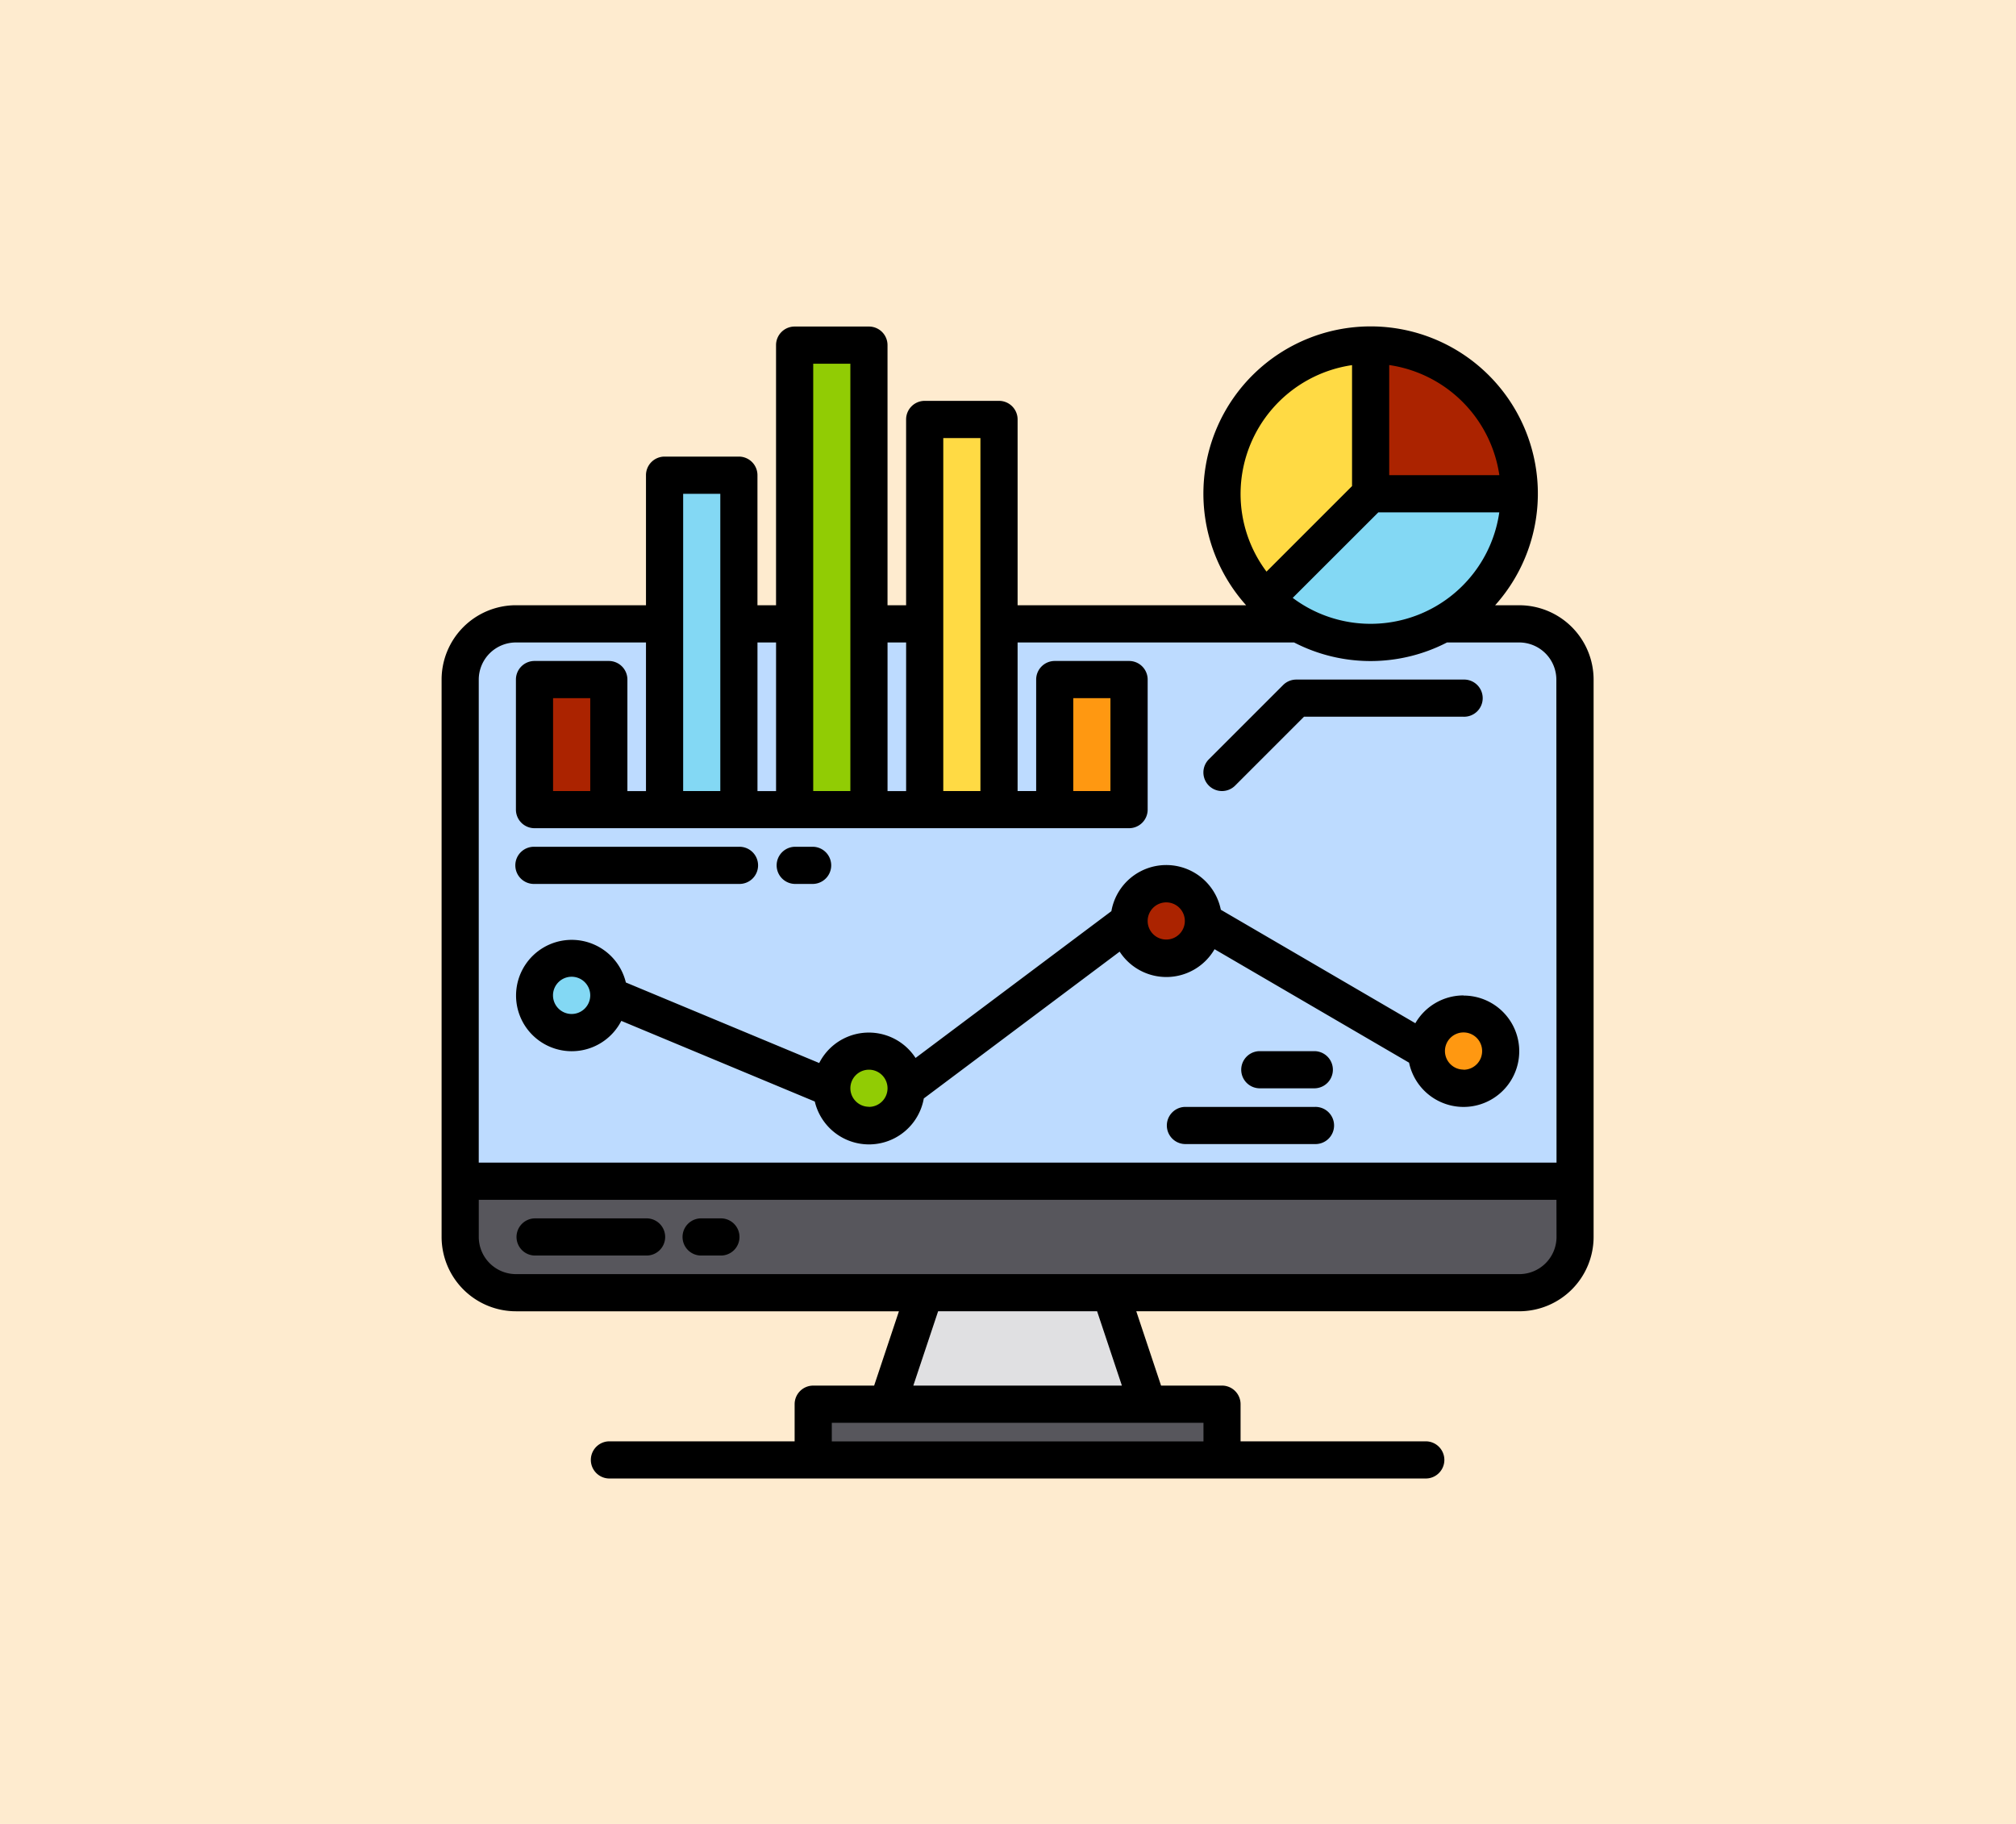 <svg xmlns="http://www.w3.org/2000/svg" width="105" height="95" viewBox="0 0 105 95">
  <g id="img12" transform="translate(-495.282 -3543)">
    <rect id="Rectángulo_408143" data-name="Rectángulo 408143" width="105" height="95" transform="translate(495.282 3543)" fill="#feebcf"/>
    <g id="img12-2" data-name="img12" transform="translate(510.282 3552.063)">
      <g id="Grupo_1118727" data-name="Grupo 1118727" transform="translate(8.968 8.913)">
        <path id="Trazado_908060" data-name="Trazado 908060" d="M74.065,376v2.9a2.9,2.9,0,0,1-2.9,2.9H18.9a2.9,2.9,0,0,1-2.9-2.9V376Z" transform="translate(-16 -332.452)" fill="#57565c"/>
        <path id="Trazado_908061" data-name="Trazado 908061" d="M74.065,138.9v26.129H16V138.9a2.9,2.9,0,0,1,2.9-2.9H71.161A2.9,2.9,0,0,1,74.065,138.9Z" transform="translate(-16 -121.484)" fill="#bddbff"/>
        <path id="Trazado_908062" data-name="Trazado 908062" d="M213.548,429.806H200L201.935,424h9.677Z" transform="translate(-177.742 -374.645)" fill="#e0e0e2"/>
        <path id="Trazado_908063" data-name="Trazado 908063" d="M168,472h21.29v2.9H168Z" transform="translate(-149.613 -416.839)" fill="#57565c"/>
        <path id="Trazado_908064" data-name="Trazado 908064" d="M48,160h3.871v6.774H48Z" transform="translate(-44.129 -142.581)" fill="#ab2300"/>
        <path id="Trazado_908065" data-name="Trazado 908065" d="M272,160h3.871v6.774H272Z" transform="translate(-241.032 -142.581)" fill="#ff9811"/>
        <path id="Trazado_908066" data-name="Trazado 908066" d="M104,72h3.871V89.419H104Z" transform="translate(-93.355 -65.226)" fill="#83d8f4"/>
        <path id="Trazado_908067" data-name="Trazado 908067" d="M160,16h3.871V40.194H160Z" transform="translate(-142.581 -16)" fill="#91cc04"/>
        <path id="Trazado_908068" data-name="Trazado 908068" d="M216,48h3.871V68.323H216Z" transform="translate(-191.806 -44.129)" fill="#ffda44"/>
        <circle id="Elipse_11655" data-name="Elipse 11655" cx="1.935" cy="1.935" r="1.935" transform="translate(3.871 31.935)" fill="#83d8f4"/>
        <circle id="Elipse_11656" data-name="Elipse 11656" cx="1.935" cy="1.935" r="1.935" transform="translate(19.355 36.774)" fill="#91cc04"/>
        <circle id="Elipse_11657" data-name="Elipse 11657" cx="1.935" cy="1.935" r="1.935" transform="translate(34.839 28.065)" fill="#ab2300"/>
        <circle id="Elipse_11658" data-name="Elipse 11658" cx="1.935" cy="1.935" r="1.935" transform="translate(50.323 34.839)" fill="#ff9811"/>
        <g id="Grupo_1118726" data-name="Grupo 1118726" transform="translate(7.742 30)">
          <path id="Trazado_908069" data-name="Trazado 908069" d="M80,296l11.613,4.839" transform="translate(-80 -292.129)" fill="#e0e0e2"/>
          <path id="Trazado_908070" data-name="Trazado 908070" d="M208,272.71,219.613,264" transform="translate(-192.516 -264)" fill="#e0e0e2"/>
          <path id="Trazado_908071" data-name="Trazado 908071" d="M336,264l11.613,6.774" transform="translate(-305.032 -264)" fill="#e0e0e2"/>
        </g>
        <path id="Trazado_908072" data-name="Trazado 908072" d="M375.957,80a7.743,7.743,0,0,1-13.217,5.475L368.215,80Z" transform="translate(-320.796 -72.258)" fill="#83d8f4"/>
        <path id="Trazado_908073" data-name="Trazado 908073" d="M351.74,16v7.742l-5.475,5.475A7.743,7.743,0,0,1,351.74,16Z" transform="translate(-304.321 -16)" fill="#ffda44"/>
        <path id="Trazado_908074" data-name="Trazado 908074" d="M415.742,23.742H408V16A7.742,7.742,0,0,1,415.742,23.742Z" transform="translate(-360.581 -16)" fill="#ab2300"/>
      </g>
      <g id="Grupo_1118728" data-name="Grupo 1118728" transform="translate(8 7.938)">
        <path id="Trazado_908075" data-name="Trazado 908075" d="M64.129,22.462H62.872a8.71,8.71,0,1,0-12.97,0H38V12.784a.968.968,0,0,0-.968-.968H33.161a.968.968,0,0,0-.968.968v9.677h-.968V8.913a.968.968,0,0,0-.968-.968H26.387a.968.968,0,0,0-.968.968V22.462h-.968V15.687a.968.968,0,0,0-.968-.968H19.613a.968.968,0,0,0-.968.968v6.774H11.871A3.875,3.875,0,0,0,8,26.332V55.365a3.875,3.875,0,0,0,3.871,3.871H31.819l-1.291,3.871H27.355a.968.968,0,0,0-.968.968V66.01H16.71a.968.968,0,0,0,0,1.935H59.29a.968.968,0,0,0,0-1.935H49.613V64.074a.968.968,0,0,0-.968-.968H45.472l-1.291-3.871H64.129A3.875,3.875,0,0,0,68,55.365V26.332A3.875,3.875,0,0,0,64.129,22.462ZM57.355,9.951a6.788,6.788,0,0,1,5.736,5.736H57.355Zm-.567,7.672h6.3a6.77,6.77,0,0,1-10.759,4.455Zm-7.175-.968a6.785,6.785,0,0,1,5.806-6.7v6.3L50.964,20.71A6.739,6.739,0,0,1,49.613,16.655Zm-15.484-2.9h1.935V32.139H34.129ZM31.226,24.4h.968v7.742h-.968ZM27.355,9.881H29.29V32.139H27.355ZM24.452,24.4h.968v7.742h-.968Zm-3.871-7.742h1.935V32.139H20.581Zm27.1,48.387v.968H28.323v-.968ZM32.569,63.107l1.291-3.871h8.281l1.291,3.871Zm33.5-7.742A1.938,1.938,0,0,1,64.129,57.3H11.871a1.938,1.938,0,0,1-1.935-1.935V53.429H66.065Zm0-3.871H9.935V26.332A1.938,1.938,0,0,1,11.871,24.4h6.774v7.742h-.968V26.332a.968.968,0,0,0-.968-.968H12.839a.968.968,0,0,0-.968.968v6.774a.968.968,0,0,0,.968.968H43.806a.968.968,0,0,0,.968-.968V26.332a.968.968,0,0,0-.968-.968H39.935a.968.968,0,0,0-.968.968v5.806H38V24.4H52.4a8.677,8.677,0,0,0,7.965,0h3.76a1.938,1.938,0,0,1,1.935,1.935ZM15.742,27.3v4.839H13.806V27.3ZM40.9,32.139V27.3h1.935v4.839Z" transform="translate(-8 -7.938)"/>
        <path id="Trazado_908076" data-name="Trazado 908076" d="M46.774,392H40.968a.968.968,0,0,0,0,1.935h5.806a.968.968,0,1,0,0-1.935Z" transform="translate(-36.129 -345.541)"/>
        <path id="Trazado_908077" data-name="Trazado 908077" d="M113.935,392h-.968a.968.968,0,1,0,0,1.935h.968a.968.968,0,1,0,0-1.935Z" transform="translate(-99.419 -345.541)"/>
        <path id="Trazado_908078" data-name="Trazado 908078" d="M336.967,165.806a.965.965,0,0,0,.684-.283l3.587-3.588h8.309a.968.968,0,1,0,0-1.935h-8.71a.968.968,0,0,0-.684.283l-3.871,3.871a.968.968,0,0,0,.684,1.652Z" transform="translate(-296.322 -141.605)"/>
        <path id="Trazado_908079" data-name="Trazado 908079" d="M89.329,246.774a2.9,2.9,0,0,0-2.51,1.448l-10.131-5.91a2.9,2.9,0,0,0-5.7.073l-10.2,7.646a2.9,2.9,0,0,0-5.018.264L45.7,246.1a2.9,2.9,0,1,0-.237,2l10.077,4.2a2.9,2.9,0,0,0,5.678-.16l10.2-7.646a2.9,2.9,0,0,0,4.943-.127l10.131,5.91a2.9,2.9,0,1,0,2.843-3.495Zm-45.484,0a.97.97,0,1,1-.971-.973.97.97,0,0,1,.971.973Zm14.516,5.8a.969.969,0,0,1-.968-.968v0a.968.968,0,1,1,.968.973Zm15.484-8.71a.968.968,0,1,1,.968-.968.968.968,0,0,1-.968.968Zm15.484,6.774a.968.968,0,1,1,.968-.968A.968.968,0,0,1,89.329,250.645Z" transform="translate(-36.103 -211.928)"/>
        <path id="Trazado_908080" data-name="Trazado 908080" d="M327.742,344h-6.774a.968.968,0,0,0,0,1.935h6.774a.968.968,0,1,0,0-1.935Z" transform="translate(-282.258 -303.347)"/>
        <path id="Trazado_908081" data-name="Trazado 908081" d="M355.871,320h-2.9a.968.968,0,0,0,0,1.935h2.9a.968.968,0,0,0,0-1.935Z" transform="translate(-310.387 -282.251)"/>
        <path id="Trazado_908082" data-name="Trazado 908082" d="M40.968,233.935H51.613a.968.968,0,1,0,0-1.935H40.968a.968.968,0,1,0,0,1.935Z" transform="translate(-36.129 -204.896)"/>
        <path id="Trazado_908083" data-name="Trazado 908083" d="M152.968,233.935h.968a.968.968,0,0,0,0-1.935h-.968a.968.968,0,0,0,0,1.935Z" transform="translate(-134.581 -204.896)"/>
      </g>
    </g>
  </g>
</svg>
